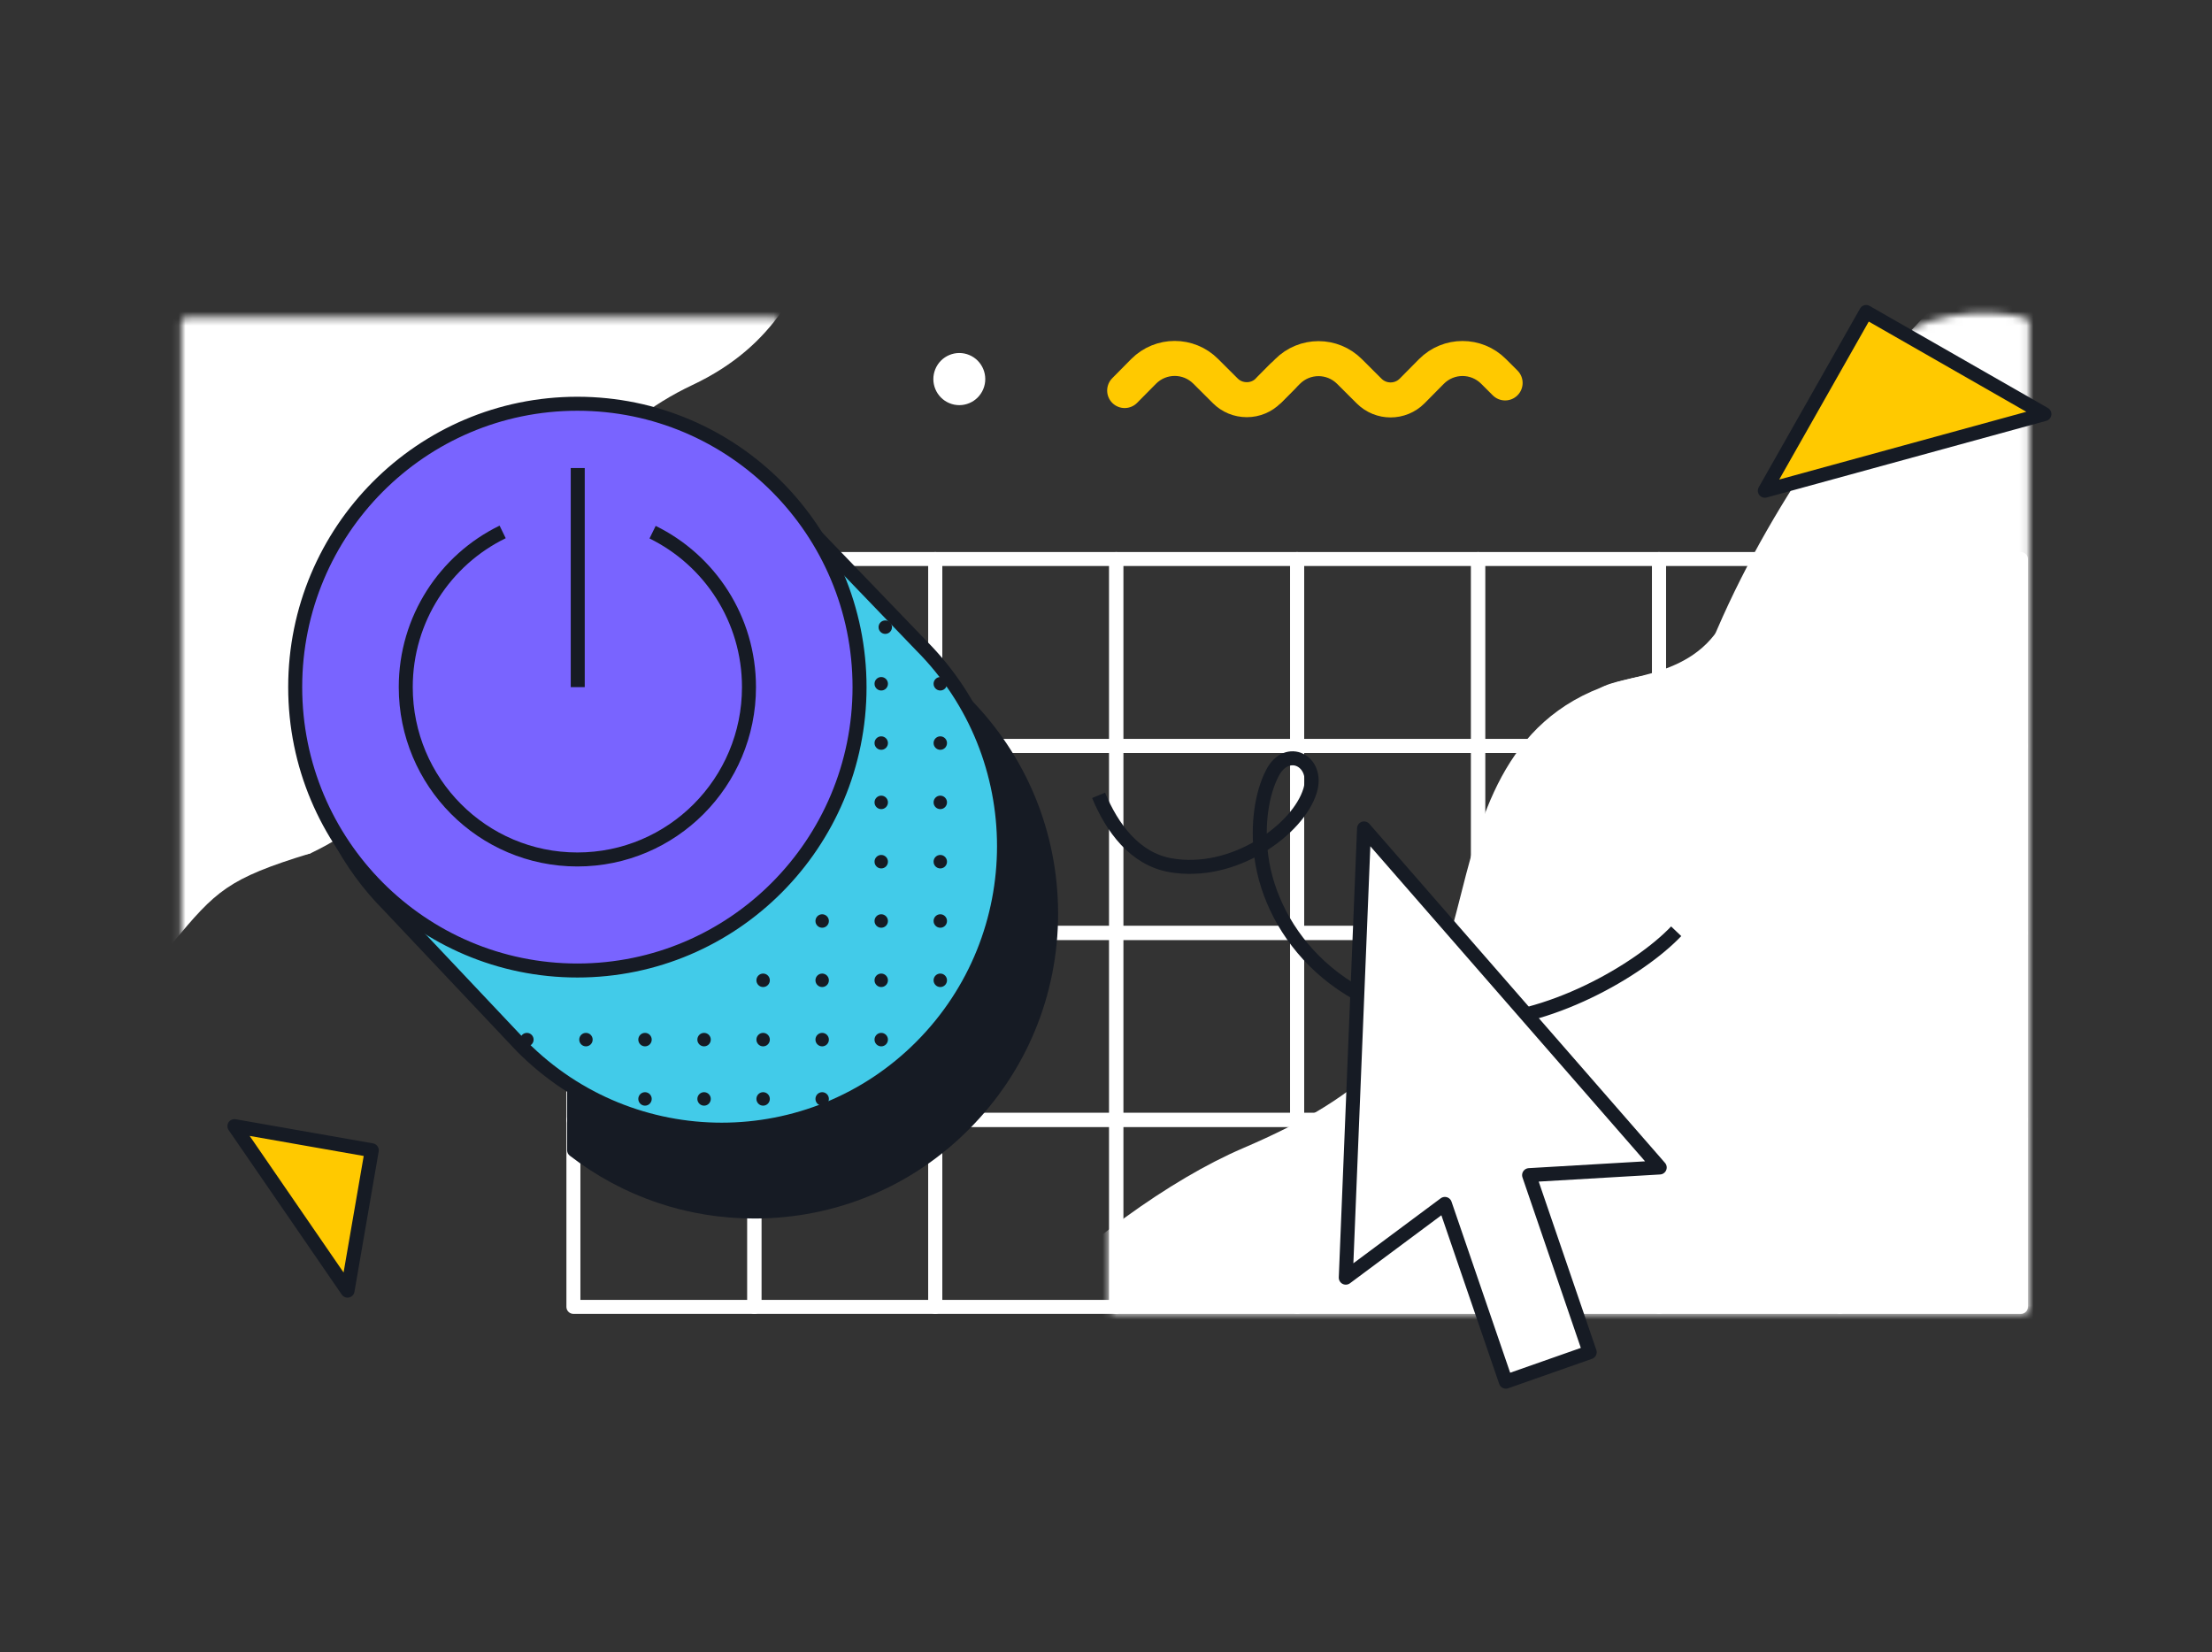 <svg width="316" height="236" viewBox="0 0 316 236" fill="none" xmlns="http://www.w3.org/2000/svg">
<rect x="0" y="0" width="316" height="236" fill="#333333" stroke="none"/>
<path d="M185.307 106.565H159.459V79.858H185.307V106.565Z" stroke="white" stroke-width="2" stroke-linecap="round" stroke-linejoin="round"/>
<path d="M211.155 106.565H185.307V79.858H211.155V106.565Z" stroke="white" stroke-width="2" stroke-linecap="round" stroke-linejoin="round"/>
<path d="M133.612 106.565H107.764V79.858H133.612V106.565Z" stroke="white" stroke-width="2" stroke-linecap="round" stroke-linejoin="round"/>
<path d="M107.764 106.565H81.916V79.858H107.764V106.565Z" stroke="white" stroke-width="2" stroke-linecap="round" stroke-linejoin="round"/>
<path d="M159.459 106.565H133.611V79.858H159.459V106.565Z" stroke="white" stroke-width="2" stroke-linecap="round" stroke-linejoin="round"/>
<path d="M237.004 106.565H211.156V79.858H237.004V106.565Z" stroke="white" stroke-width="2" stroke-linecap="round" stroke-linejoin="round"/>
<path d="M262.852 106.565H237.004V79.858H262.852V106.565Z" stroke="white" stroke-width="2" stroke-linecap="round" stroke-linejoin="round"/>
<path d="M288.7 106.565H262.852V79.858H288.7V106.565Z" stroke="white" stroke-width="2" stroke-linecap="round" stroke-linejoin="round"/>
<path d="M185.307 133.272H159.459V106.565H185.307V133.272Z" stroke="white" stroke-width="2" stroke-linecap="round" stroke-linejoin="round"/>
<path d="M211.155 133.272H185.307V106.565H211.155V133.272Z" stroke="white" stroke-width="2" stroke-linecap="round" stroke-linejoin="round"/>
<path d="M133.612 133.272H107.764V106.565H133.612V133.272Z" stroke="white" stroke-width="2" stroke-linecap="round" stroke-linejoin="round"/>
<path d="M107.764 133.272H81.916V106.565H107.764V133.272Z" stroke="white" stroke-width="2" stroke-linecap="round" stroke-linejoin="round"/>
<path d="M159.459 133.272H133.611V106.565H159.459V133.272Z" stroke="white" stroke-width="2" stroke-linecap="round" stroke-linejoin="round"/>
<path d="M237.004 133.272H211.156V106.565H237.004V133.272Z" stroke="white" stroke-width="2" stroke-linecap="round" stroke-linejoin="round"/>
<path d="M262.852 133.272H237.004V106.565H262.852V133.272Z" stroke="white" stroke-width="2" stroke-linecap="round" stroke-linejoin="round"/>
<path d="M288.7 133.272H262.852V106.565H288.7V133.272Z" stroke="white" stroke-width="2" stroke-linecap="round" stroke-linejoin="round"/>
<path d="M185.307 159.979H159.459V133.272H185.307V159.979Z" stroke="white" stroke-width="2" stroke-linecap="round" stroke-linejoin="round"/>
<path d="M211.155 159.979H185.307V133.272H211.155V159.979Z" stroke="white" stroke-width="2" stroke-linecap="round" stroke-linejoin="round"/>
<path d="M133.612 159.979H107.764V133.272H133.612V159.979Z" stroke="white" stroke-width="2" stroke-linecap="round" stroke-linejoin="round"/>
<path d="M107.764 159.979H81.916V133.272H107.764V159.979Z" stroke="white" stroke-width="2" stroke-linecap="round" stroke-linejoin="round"/>
<path d="M159.459 159.979H133.611V133.272H159.459V159.979Z" stroke="white" stroke-width="2" stroke-linecap="round" stroke-linejoin="round"/>
<path d="M237.004 159.979H211.156V133.272H237.004V159.979Z" stroke="white" stroke-width="2" stroke-linecap="round" stroke-linejoin="round"/>
<path d="M262.852 159.979H237.004V133.272H262.852V159.979Z" stroke="white" stroke-width="2" stroke-linecap="round" stroke-linejoin="round"/>
<path d="M288.7 159.979H262.852V133.272H288.7V159.979Z" stroke="white" stroke-width="2" stroke-linecap="round" stroke-linejoin="round"/>
<path d="M185.307 186.686H159.459V159.979H185.307V186.686Z" stroke="white" stroke-width="2" stroke-linecap="round" stroke-linejoin="round"/>
<path d="M211.155 186.686H185.307V159.979H211.155V186.686Z" stroke="white" stroke-width="2" stroke-linecap="round" stroke-linejoin="round"/>
<path d="M133.612 186.686H107.764V159.979H133.612V186.686Z" stroke="white" stroke-width="2" stroke-linecap="round" stroke-linejoin="round"/>
<path d="M107.764 186.686H81.916V159.979H107.764V186.686Z" stroke="white" stroke-width="2" stroke-linecap="round" stroke-linejoin="round"/>
<path d="M159.459 186.686H133.611V159.979H159.459V186.686Z" stroke="white" stroke-width="2" stroke-linecap="round" stroke-linejoin="round"/>
<path d="M237.004 186.686H211.156V159.979H237.004V186.686Z" stroke="white" stroke-width="2" stroke-linecap="round" stroke-linejoin="round"/>
<path d="M262.852 186.686H237.004V159.979H262.852V186.686Z" stroke="white" stroke-width="2" stroke-linecap="round" stroke-linejoin="round"/>
<path d="M288.7 186.686H262.852V159.979H288.7V186.686Z" stroke="white" stroke-width="2" stroke-linecap="round" stroke-linejoin="round"/>
<mask id="mask0_1776_9537" style="mask-type:alpha" maskUnits="userSpaceOnUse" x="25" y="45" width="87" height="100">
<path d="M108.719 144.746H26.684C26.248 144.746 25.895 144.391 25.895 143.953V46.075C25.895 45.675 26.218 45.351 26.616 45.351L110.547 45.335C110.983 45.335 111.336 45.69 111.336 46.127L108.719 144.746Z" fill="#7D2800"/>
</mask>
<g mask="url(#mask0_1776_9537)">
<path d="M-39.414 71V155.881C-39.414 156.362 7.939 150.672 13.615 140.217C16.932 134.094 20.788 130.676 24.776 126.19C29.259 121.149 36.38 125.05 41.505 122.354C42.056 122.064 43.826 122.145 44.383 121.883C56.501 116.164 60.636 106.988 64.048 98.4C66.023 93.451 65.315 88.876 69.016 84.447C75.19 77.073 65.067 74.745 76.916 71.125C77.395 70.99 -39.414 71 -39.414 71Z" fill="white"/>
<path d="M42.459 121.782H-39.414V221.504C-39.414 221.986 -34.928 211.279 -29.252 200.823C-25.935 194.701 -22.215 189.328 -18.227 184.842C-13.261 179.258 -7.815 175.061 -2.083 172.365C10.036 166.646 13.564 157.77 16.977 149.182C18.951 144.234 20.984 139.093 24.684 134.664C30.858 127.289 32.469 125.527 44.319 121.907C44.798 121.772 42.919 121.782 42.459 121.782Z" fill="white"/>
<path d="M143.411 4.441H-39.414V91.098L61.538 104.163C61.538 104.644 66.025 93.937 71.7 83.482C75.017 77.359 78.737 71.987 82.725 67.5C87.691 61.916 93.137 57.719 98.87 55.023C110.988 49.305 114.516 40.428 117.929 31.84C119.904 26.892 121.936 21.751 125.637 17.322C131.811 9.948 133.422 8.186 145.271 4.566C145.75 4.431 143.871 4.441 143.411 4.441Z" fill="white"/>
</g>
<mask id="mask1_1776_9537" style="mask-type:alpha" maskUnits="userSpaceOnUse" x="158" y="44" width="132" height="144">
<path d="M159.27 187.684H289.112C289.548 187.684 289.902 187.329 289.902 186.891V46.146C289.902 45.708 289.548 45.352 289.112 45.352C289.112 45.352 280.838 43.024 272.448 47.186C264.452 51.153 253.787 58.492 248.446 64.813C246.304 67.348 241.415 74.248 239.341 76.132C227.445 86.934 218.039 81.846 218.039 81.846L159.27 45.352C158.834 45.352 158.48 45.708 158.48 46.146V186.891C158.48 187.329 158.834 187.684 159.27 187.684Z" fill="#1CFFAE"/>
</mask>
<g mask="url(#mask1_1776_9537)">
<path d="M376.124 -49.004C350.143 -49.004 345.192 -32.276 341.492 -17.623C340.955 -15.524 340.456 -13.541 339.9 -11.596C335.413 4 328.204 11.491 310.219 19.193C299.769 23.679 287.018 32.921 276.108 43.955C267.215 52.937 253.74 70.35 245.3 89.925C245.195 90.169 245.086 90.46 244.875 90.73C239.324 97.823 228.757 96.236 227.709 99.318C227.594 99.606 376.609 95.855 376.609 95.855L376.602 -47.93C376.622 -48.469 376.641 -49.004 376.124 -49.004Z" fill="white"/>
<path d="M243.485 95.816C239.606 95.816 236.195 96.189 233.188 96.873C216.054 100.766 212.001 114.733 208.853 127.198C208.317 129.296 207.818 131.28 207.262 133.224C202.775 148.821 195.566 156.311 177.581 164.013C167.131 168.499 154.38 177.742 143.471 188.775C133.692 198.652 118.371 218.724 110.299 240.654C110.184 240.943 376.611 240.676 376.611 240.676V95.968C370.492 95.935 244.003 95.816 243.485 95.816Z" fill="white"/>
</g>
<path d="M160.666 55.79C161.044 55.409 163.376 53.05 163.376 53.05C165.83 50.586 169.799 50.586 172.253 53.05L175.034 55.823C175.858 56.651 176.951 57.094 178.121 57.094C179.29 57.094 180.383 56.632 181.208 55.804L183.174 53.816" stroke="#FFC900" stroke-width="5" stroke-linecap="round" stroke-linejoin="round"/>
<path d="M181.381 55.629L183.92 53.08C186.374 50.615 190.343 50.615 192.797 53.08L195.578 55.852C197.284 57.566 200.045 57.547 201.732 55.852L204.493 53.06C206.948 50.596 210.917 50.596 213.371 53.06C213.371 53.06 214.249 53.936 215.018 54.703" stroke="#FFC900" stroke-width="5" stroke-linecap="round" stroke-linejoin="round"/>
<path d="M138.445 99.683C130.258 91.461 119.37 87.909 107.789 87.909C98.164 87.909 89.037 91.009 81.425 96.882C81.195 97.055 81.042 97.344 81.042 97.652L81.019 164.322C81.019 164.63 81.154 164.899 81.403 165.092C89.034 170.965 98.141 174.065 107.767 174.065C119.348 174.065 130.258 169.54 138.445 161.299C146.633 153.077 151.158 142.14 151.158 130.491C151.138 118.861 146.633 107.925 138.445 99.683Z" fill="#161B24"/>
<path d="M131.618 149.512C115.867 165.329 90.331 165.329 74.58 149.512L55.589 129.393C43.486 117.24 40.683 99.284 47.179 84.443C49.137 79.969 51.94 75.778 55.589 72.115C56.232 71.468 56.893 70.848 57.568 70.256C73.411 56.354 97.52 57.321 112.626 72.491L131.618 92.233C147.369 108.051 147.369 133.695 131.618 149.512Z" fill="#42CBE9"/>
<path d="M131.618 149.512C115.867 165.329 90.331 165.329 74.58 149.512L55.589 129.393C43.486 117.24 40.683 99.284 47.179 84.443C49.137 79.969 51.94 75.778 55.589 72.115C56.232 71.468 56.893 70.848 57.568 70.256C73.411 56.354 97.52 57.321 112.626 72.491L131.618 92.233C147.369 108.051 147.369 133.695 131.618 149.512Z" stroke="#161B24" stroke-width="2" stroke-miterlimit="10"/>
<path d="M134.328 96.714C134.857 96.714 135.286 97.145 135.286 97.677C135.286 98.209 134.857 98.639 134.328 98.639C133.799 98.639 133.369 98.209 133.369 97.677C133.369 97.145 133.799 96.714 134.328 96.714Z" fill="#161B24"/>
<path d="M134.328 105.186C134.857 105.186 135.286 105.616 135.286 106.148C135.286 106.68 134.857 107.111 134.328 107.111C133.799 107.111 133.369 106.68 133.369 106.148C133.369 105.616 133.799 105.186 134.328 105.186Z" fill="#161B24"/>
<path d="M134.328 113.658C134.857 113.658 135.286 114.089 135.286 114.621C135.286 115.153 134.857 115.584 134.328 115.584C133.799 115.584 133.369 115.153 133.369 114.621C133.369 114.089 133.799 113.658 134.328 113.658Z" fill="#161B24"/>
<path d="M134.328 122.13C134.857 122.13 135.286 122.561 135.286 123.093C135.286 123.625 134.857 124.055 134.328 124.055C133.799 124.055 133.369 123.625 133.369 123.093C133.369 122.561 133.799 122.13 134.328 122.13Z" fill="#161B24"/>
<path d="M134.328 130.603C134.857 130.603 135.286 131.034 135.286 131.566C135.286 132.097 134.857 132.528 134.328 132.528C133.799 132.528 133.369 132.097 133.369 131.566C133.369 131.034 133.799 130.603 134.328 130.603Z" fill="#161B24"/>
<path d="M134.328 139.074C134.857 139.074 135.286 139.505 135.286 140.037C135.286 140.569 134.857 141 134.328 141C133.799 141 133.369 140.569 133.369 140.037C133.369 139.505 133.799 139.074 134.328 139.074Z" fill="#161B24"/>
<path d="M126.466 88.627C126.996 88.627 127.425 89.058 127.425 89.59C127.425 90.121 126.996 90.552 126.466 90.552C125.937 90.552 125.508 90.121 125.508 89.59C125.508 89.058 125.937 88.627 126.466 88.627Z" fill="#161B24"/>
<path d="M125.89 96.714C126.42 96.714 126.849 97.145 126.849 97.677C126.849 98.209 126.42 98.639 125.89 98.639C125.361 98.639 124.932 98.209 124.932 97.677C124.932 97.145 125.361 96.714 125.89 96.714Z" fill="#161B24"/>
<path d="M125.89 105.186C126.42 105.186 126.849 105.616 126.849 106.148C126.849 106.68 126.42 107.111 125.89 107.111C125.361 107.111 124.932 106.68 124.932 106.148C124.932 105.616 125.361 105.186 125.89 105.186Z" fill="#161B24"/>
<path d="M125.89 113.658C126.42 113.658 126.849 114.089 126.849 114.621C126.849 115.153 126.42 115.584 125.89 115.584C125.361 115.584 124.932 115.153 124.932 114.621C124.932 114.089 125.361 113.658 125.89 113.658Z" fill="#161B24"/>
<path d="M125.89 122.13C126.42 122.13 126.849 122.561 126.849 123.093C126.849 123.625 126.42 124.055 125.89 124.055C125.361 124.055 124.932 123.625 124.932 123.093C124.932 122.561 125.361 122.13 125.89 122.13Z" fill="#161B24"/>
<path d="M125.89 130.603C126.42 130.603 126.849 131.034 126.849 131.566C126.849 132.097 126.42 132.528 125.89 132.528C125.361 132.528 124.932 132.097 124.932 131.566C124.932 131.034 125.361 130.603 125.89 130.603Z" fill="#161B24"/>
<path d="M125.89 139.074C126.42 139.074 126.849 139.505 126.849 140.037C126.849 140.569 126.42 141 125.89 141C125.361 141 124.932 140.569 124.932 140.037C124.932 139.505 125.361 139.074 125.89 139.074Z" fill="#161B24"/>
<path d="M125.89 147.547C126.42 147.547 126.849 147.978 126.849 148.51C126.849 149.042 126.42 149.472 125.89 149.472C125.361 149.472 124.932 149.042 124.932 148.51C124.932 147.978 125.361 147.547 125.89 147.547Z" fill="#161B24"/>
<path d="M117.453 130.603C117.983 130.603 118.411 131.034 118.411 131.566C118.411 132.097 117.983 132.528 117.453 132.528C116.924 132.528 116.494 132.097 116.494 131.566C116.494 131.034 116.924 130.603 117.453 130.603Z" fill="#161B24"/>
<path d="M117.453 139.074C117.983 139.074 118.411 139.505 118.411 140.037C118.411 140.569 117.983 141 117.453 141C116.924 141 116.494 140.569 116.494 140.037C116.494 139.505 116.924 139.074 117.453 139.074Z" fill="#161B24"/>
<path d="M117.453 147.547C117.983 147.547 118.411 147.978 118.411 148.51C118.411 149.042 117.983 149.472 117.453 149.472C116.924 149.472 116.494 149.042 116.494 148.51C116.494 147.978 116.924 147.547 117.453 147.547Z" fill="#161B24"/>
<path d="M117.453 156.019C117.983 156.019 118.411 156.45 118.411 156.981C118.411 157.513 117.983 157.944 117.453 157.944C116.924 157.944 116.494 157.513 116.494 156.981C116.494 156.45 116.924 156.019 117.453 156.019Z" fill="#161B24"/>
<path d="M109.017 139.074C109.547 139.074 109.976 139.505 109.976 140.037C109.976 140.569 109.547 141 109.017 141C108.488 141 108.059 140.569 108.059 140.037C108.059 139.505 108.488 139.074 109.017 139.074Z" fill="#161B24"/>
<path d="M109.017 147.547C109.547 147.547 109.976 147.978 109.976 148.51C109.976 149.042 109.547 149.472 109.017 149.472C108.488 149.472 108.059 149.042 108.059 148.51C108.059 147.978 108.488 147.547 109.017 147.547Z" fill="#161B24"/>
<path d="M109.017 156.019C109.547 156.019 109.976 156.45 109.976 156.981C109.976 157.513 109.547 157.944 109.017 157.944C108.488 157.944 108.059 157.513 108.059 156.981C108.059 156.45 108.488 156.019 109.017 156.019Z" fill="#161B24"/>
<path d="M100.582 147.547C101.111 147.547 101.54 147.978 101.54 148.51C101.54 149.042 101.111 149.472 100.582 149.472C100.052 149.472 99.623 149.042 99.623 148.51C99.623 147.978 100.052 147.547 100.582 147.547Z" fill="#161B24"/>
<path d="M100.582 156.019C101.111 156.019 101.54 156.45 101.54 156.981C101.54 157.513 101.111 157.944 100.582 157.944C100.052 157.944 99.623 157.513 99.623 156.981C99.623 156.45 100.052 156.019 100.582 156.019Z" fill="#161B24"/>
<path d="M92.144 147.547C92.674 147.547 93.103 147.978 93.103 148.51C93.103 149.042 92.674 149.472 92.144 149.472C91.615 149.472 91.186 149.042 91.186 148.51C91.186 147.978 91.615 147.547 92.144 147.547Z" fill="#161B24"/>
<path d="M92.144 156.019C92.674 156.019 93.103 156.45 93.103 156.981C93.103 157.513 92.674 157.944 92.144 157.944C91.615 157.944 91.186 157.513 91.186 156.981C91.186 156.45 91.615 156.019 92.144 156.019Z" fill="#161B24"/>
<path d="M83.707 147.547C84.236 147.547 84.665 147.978 84.665 148.51C84.665 149.042 84.236 149.472 83.707 149.472C83.177 149.472 82.748 149.042 82.748 148.51C82.748 147.978 83.177 147.547 83.707 147.547Z" fill="#161B24"/>
<path d="M83.707 156.019C84.236 156.019 84.665 156.45 84.665 156.981C84.665 157.513 84.236 157.944 83.707 157.944C83.177 157.944 82.748 157.513 82.748 156.981C82.748 156.45 83.177 156.019 83.707 156.019Z" fill="#161B24"/>
<path d="M75.271 147.547C75.8 147.547 76.23 147.978 76.23 148.51C76.23 149.042 75.8 149.472 75.271 149.472C74.742 149.472 74.312 149.042 74.312 148.51C74.312 147.978 74.742 147.547 75.271 147.547Z" fill="#161B24"/>
<path d="M82.48 57.676C104.743 57.676 122.791 75.8 122.791 98.156C122.791 120.513 104.743 138.637 82.48 138.637C60.218 138.637 42.17 120.513 42.17 98.156C42.17 75.8 60.218 57.676 82.48 57.676Z" fill="#7964FF"/>
<path d="M82.48 57.676C104.743 57.676 122.791 75.8 122.791 98.156C122.791 120.513 104.743 138.637 82.48 138.637C60.218 138.637 42.17 120.513 42.17 98.156C42.17 75.8 60.218 57.676 82.48 57.676Z" stroke="#161B24" stroke-width="2" stroke-miterlimit="10"/>
<path d="M82.535 66.858V98.156" stroke="#161B24" stroke-width="2" stroke-miterlimit="10"/>
<path d="M93.228 76.022C101.381 80.022 106.997 88.43 106.997 98.156C106.997 111.753 96.02 122.775 82.481 122.775C68.941 122.775 57.965 111.753 57.965 98.156C57.965 88.401 63.614 79.971 71.807 75.986" stroke="#161B24" stroke-width="2" stroke-miterlimit="10"/>
<path d="M156.941 113.613C158.856 118.226 162.08 122.67 167.162 123.587C176.194 125.218 185.476 118.515 187.16 112.928C188.432 108.704 183.872 106.381 181.775 110.42C180.209 113.436 179.601 117.892 180.183 122.318C181.634 133.35 191.496 145.565 209.638 145.956C221.044 146.202 234.167 138.596 239.455 133.031" stroke="#161B24" stroke-width="2" stroke-miterlimit="10"/>
<path d="M205.371 151.495C203.983 151.495 202.859 152.623 202.859 154.017C202.859 155.411 203.983 156.54 205.371 156.54C206.759 156.54 207.883 155.411 207.883 154.017C207.883 152.623 206.759 151.495 205.371 151.495Z" fill="#161B24"/>
<path d="M237.103 166.775L194.865 118.339L192.254 182.514L206.412 171.98L215.119 197.372L227.1 193.164L218.443 167.869L237.103 166.775Z" fill="white"/>
<path d="M237.103 166.775L194.865 118.339L192.254 182.514L206.412 171.98L215.119 197.372L227.1 193.164L218.443 167.869L237.103 166.775Z" stroke="#161B24" stroke-width="2" stroke-linecap="round" stroke-linejoin="round"/>
<path d="M252.118 70.102L266.592 44.57L292.062 59.151L252.118 70.102Z" fill="#FFC900"/>
<path d="M252.118 70.102L266.592 44.57L292.062 59.151L252.118 70.102Z" stroke="#161B24" stroke-width="2" stroke-linecap="round" stroke-linejoin="round"/>
<path d="M33.491 160.868L53.113 164.317L49.65 184.367L33.491 160.868Z" fill="#FFC900"/>
<path d="M33.491 160.868L53.113 164.317L49.65 184.367L33.491 160.868Z" stroke="#161B24" stroke-width="2" stroke-linecap="round" stroke-linejoin="round"/>
<path d="M133.619 52.727C134.403 50.828 136.572 49.925 138.464 50.712C140.355 51.499 141.254 53.677 140.47 55.577C139.686 57.477 137.517 58.379 135.626 57.592C133.733 56.806 132.836 54.627 133.619 52.727Z" fill="white"/>
</svg>
